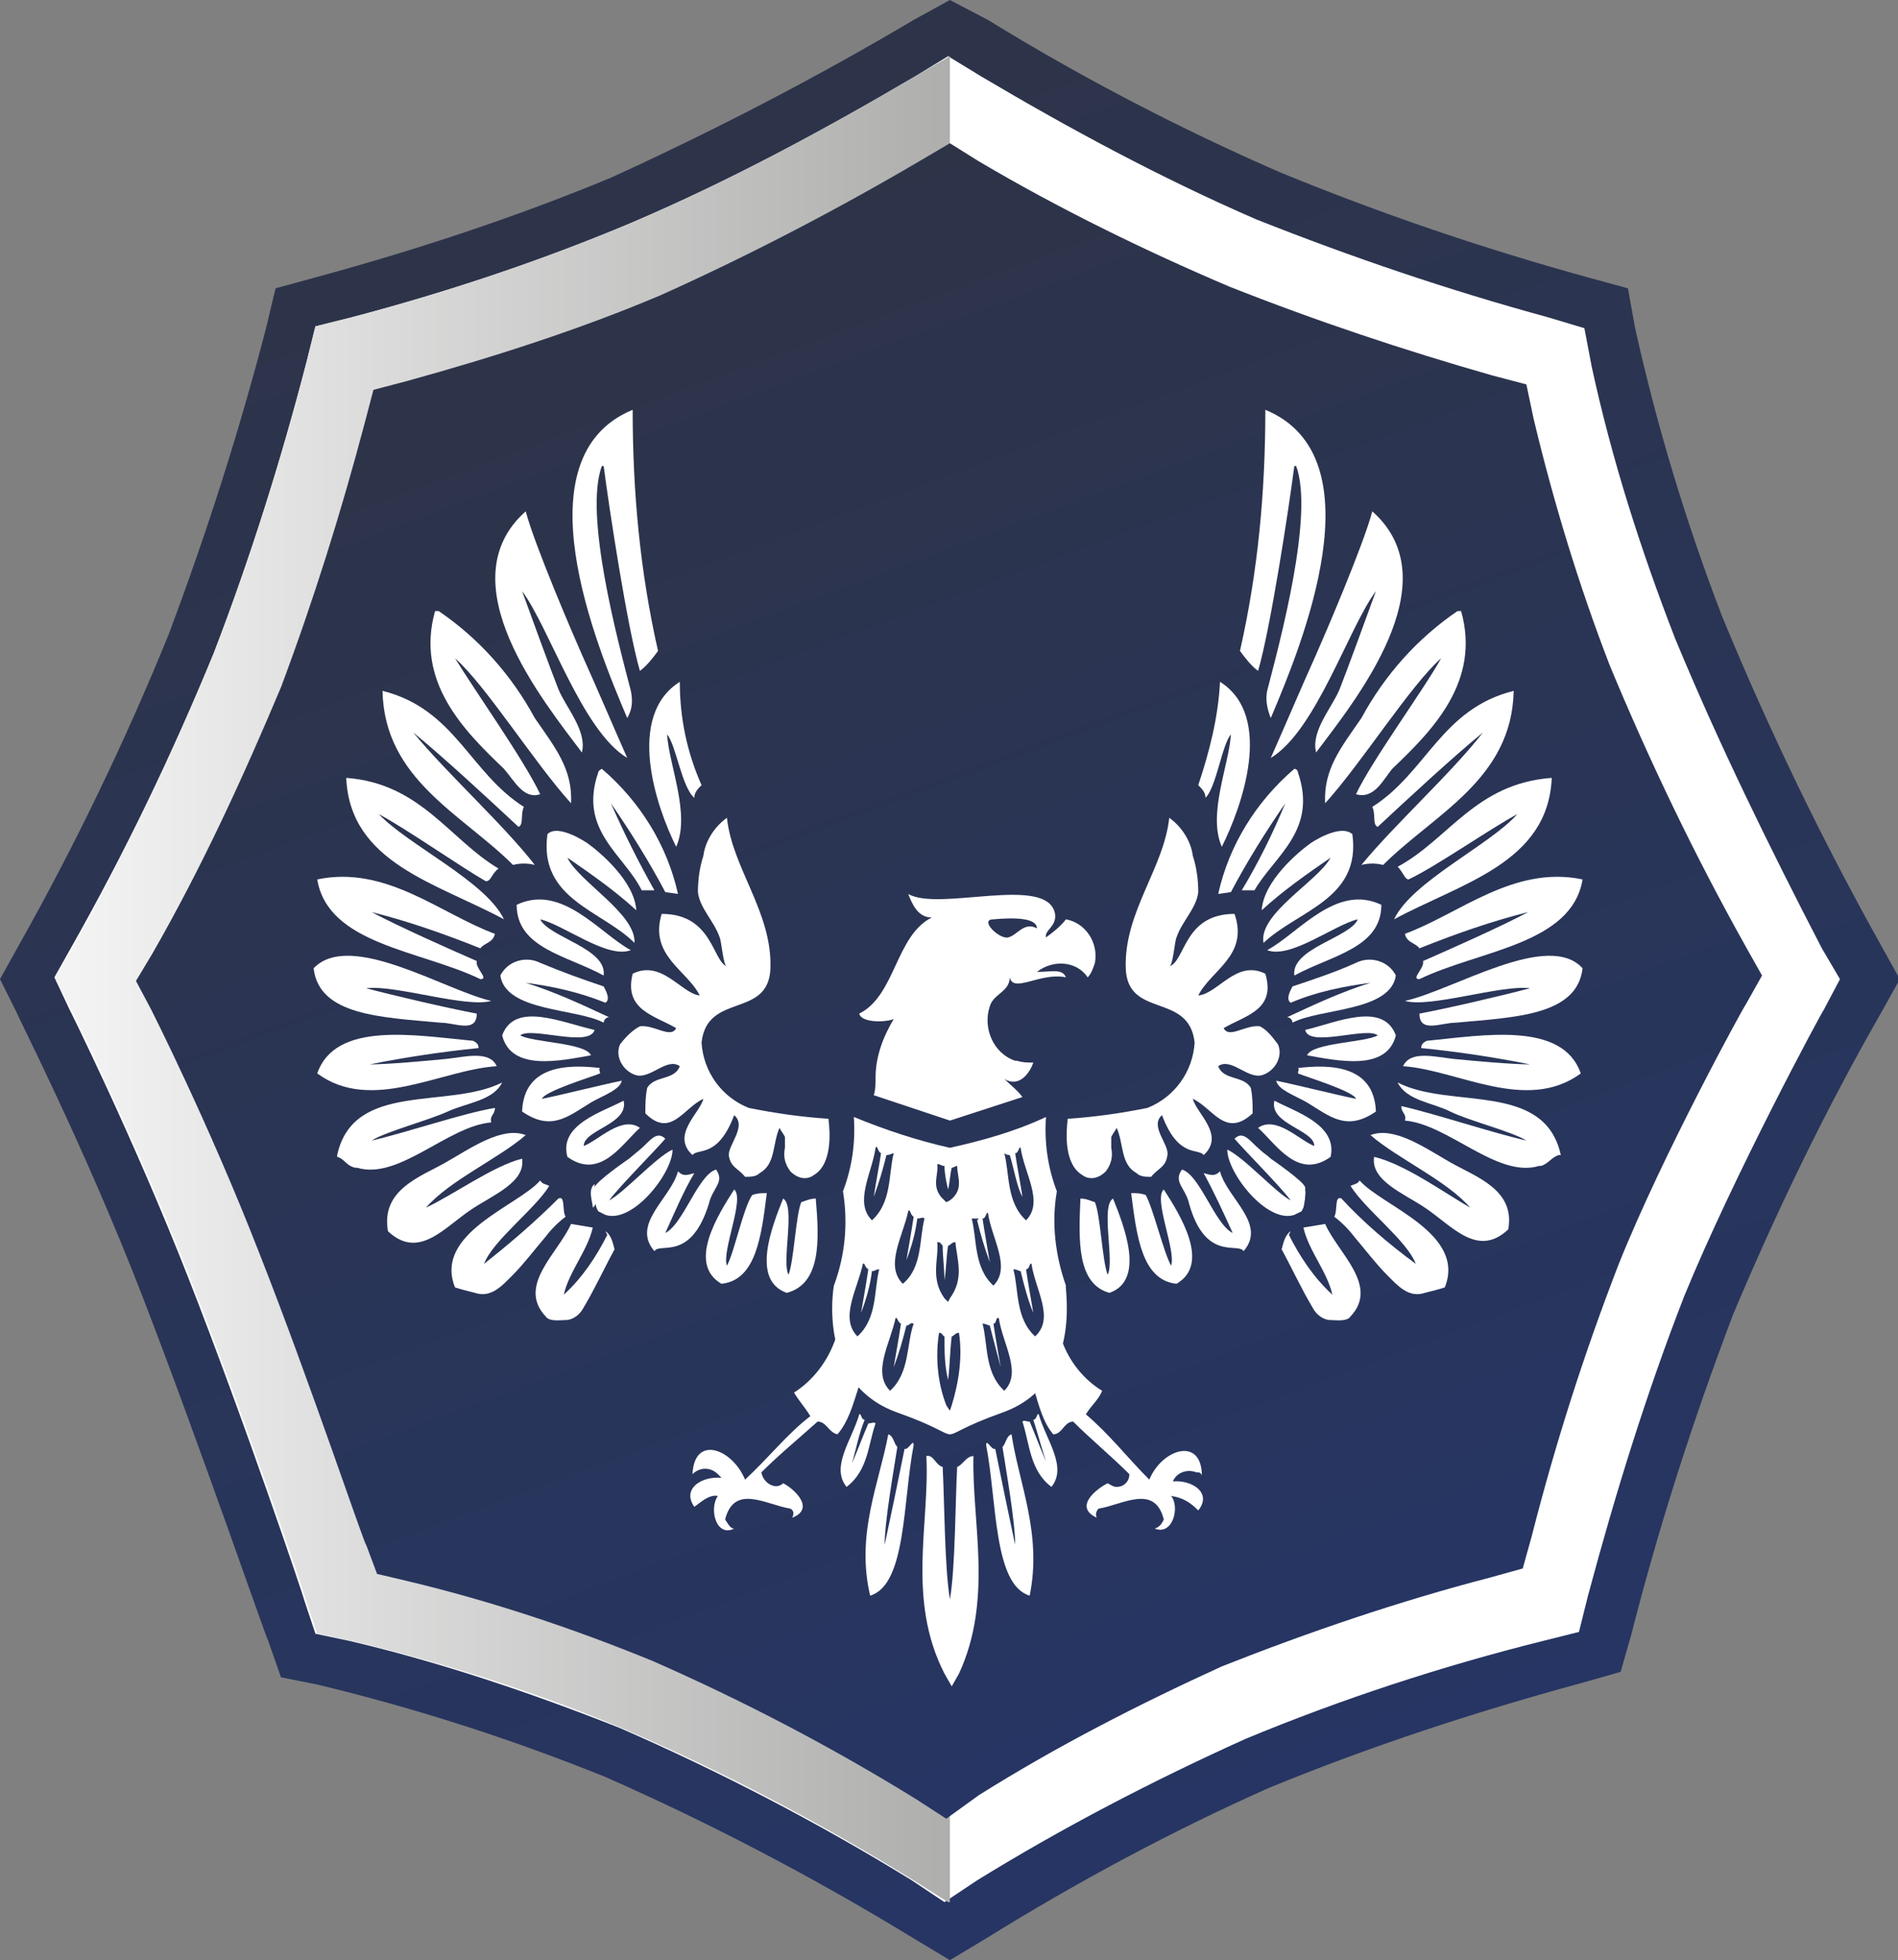 <?xml version="1.0" encoding="utf-8"?>
<svg version="1.1" id="Logo" xmlns="http://www.w3.org/2000/svg" xmlns:xlink="http://www.w3.org/1999/xlink" x="0px" y="0px"
	 viewBox="0 0 104.7 108.1" style="enable-background:new 0 0 104.7 108.1;" xml:space="preserve">
<rect x="0" y="0" width="104.7" height="108.1" fill="#808080" stroke="none"/>
<style type="text/css">
	.st0{clip-path:url(#SVGID_2_);}
	.st1{fill:url(#SVGID_3_);}
	.st2{fill:#FFFFFF;}
	.st3{clip-path:url(#SVGID_5_);}
	.st4{fill:url(#SVGID_6_);}
	.st5{clip-path:url(#SVGID_8_);}
	.st6{fill:url(#SVGID_9_);}
	.st7{fill-rule:evenodd;clip-rule:evenodd;fill:#FFFFFF;}
</style>
<title>Logo</title>
<g>
	<defs>
		<path id="SVGID_1_" d="M50.4,1.1c-5.4,3.2-11,6.1-16.7,8.7c-5.3,2.2-10.8,4-16.3,5.5l-2.2,0.6L14.7,18c-1.5,5.8-3.3,11.4-5.4,17
			C6.9,40.9,4.1,46.7,1,52.2L0,54l0.9,1.8c0,0.1,3.8,7.5,7,15.8s6.8,18.8,6.9,18.9l0.7,2l2,0.4c5.4,1.3,10.7,3,15.9,5.1
			c5.9,2.6,11.6,5.6,17,8.9l2,1.2l2-1.2c5-3.1,10.2-5.9,15.6-8.3c5.6-2.3,11.4-4.2,17.3-5.8l2.1-0.6l0.6-2.1
			c1.5-5.9,3.4-11.8,5.6-17.6c2.4-5.7,5.1-11.3,8.2-16.7l1-1.8l-1-1.8c-3.3-5.9-6.2-11.9-8.8-18.2c-2-5.2-3.6-10.5-4.8-15.9
			l-0.4-2.2l-2.2-0.6c-5.8-1.6-11.4-3.5-17-5.8c-5.5-2.4-10.9-5.2-16.1-8.4L52.4,0L50.4,1.1z"/>
	</defs>
	<clipPath id="SVGID_2_">
		<use xlink:href="#SVGID_1_"  style="overflow:visible;"/>
	</clipPath>
	<g class="st0">
		
			<linearGradient id="SVGID_3_" gradientUnits="userSpaceOnUse" x1="-802.017" y1="2628.541" x2="-800.407" y2="2628.541" gradientTransform="matrix(38.271 106.301 106.301 -38.271 -248715.031 185779.203)">
			<stop  offset="0" style="stop-color:#333"/>
			<stop  offset="1" style="stop-color:#263563"/>
		</linearGradient>
		<polygon class="st1" points="-34.4,12.4 92.7,-33.4 139.1,95.7 12,141.4 		"/>
	</g>
</g>
<path class="st2" d="M92.4,35.2c-1.9-4.9-3.5-9.9-4.6-15l-0.4-2.1l-2-0.6c-5.5-1.5-10.8-3.3-16.1-5.4C64,9.8,59,7.1,54.1,4.2
	l-1.8-1.1l-1.8,1.1c-5.1,3-10.3,5.8-15.7,8.1c-5,2.1-10.1,3.8-15.4,5.2l-2,0.5l-0.5,2c-1.4,5.4-3.1,10.8-5.1,16
	C9.5,41.6,6.9,47,3.9,52.3L3,53.9l0.8,1.7c0,0,3.5,7,6.6,14.9s6.4,17.7,6.4,17.8l0.6,1.8l1.9,0.4c5.1,1.2,10.1,2.9,14.9,4.8
	c5.5,2.4,10.9,5.2,16.1,8.4l1.8,1.2l1.8-1.2c4.7-2.9,9.7-5.5,14.8-7.8c5.3-2.2,10.8-4,16.4-5.4l2-0.5l0.5-2
	c1.5-5.6,3.2-11.1,5.3-16.5c2.7-6.6,7.6-15.7,7.7-15.8l0.9-1.7l-1-1.7C97.6,46.7,94.8,41,92.4,35.2"/>
<g>
	<defs>
		<path id="SVGID_4_" d="M50.5,4.2c-5.1,3-10.3,5.8-15.7,8.1c-5,2.1-10.1,3.8-15.4,5.2l-2,0.5l-0.5,2c-1.4,5.4-3.1,10.8-5.1,16
			C9.5,41.6,6.9,47,4,52.3L3,53.9l0.9,1.7c0,0,3.5,7,6.6,14.9s6.4,17.7,6.4,17.8l0.6,1.8l1.9,0.4c5.1,1.2,10.1,2.8,14.9,4.8
			c5.6,2.4,10.9,5.2,16.1,8.4l1.9,1.2h0.1V3.1l0,0L50.5,4.2z"/>
	</defs>
	<clipPath id="SVGID_5_">
		<use xlink:href="#SVGID_4_"  style="overflow:visible;"/>
	</clipPath>
	<g class="st3">
		
			<linearGradient id="SVGID_6_" gradientUnits="userSpaceOnUse" x1="-795.54" y1="2535.876" x2="-793.93" y2="2535.876" gradientTransform="matrix(30.7 0 0 -30.7 24427.514 77905.414)">
			<stop  offset="0" style="stop-color:#F3F3F3"/>
			<stop  offset="1" style="stop-color:#ACACAB"/>
		</linearGradient>
		<rect x="3.1" y="3.1" class="st4" width="49.3" height="101.9"/>
	</g>
</g>
<g>
	<defs>
		<path id="SVGID_7_" d="M50.7,8.9c-4.6,2.7-9.4,5.2-14.3,7.4c-4.5,1.9-9.2,3.4-13.9,4.7l-1.9,0.5l-0.5,1.9
			c-1.3,4.9-2.8,9.7-4.6,14.5c-2.1,5-4.4,10-7.1,14.7l-0.9,1.5l0.8,1.5c0,0,3.2,6.3,6,13.5c2.8,7.1,5.8,16.1,5.9,16.1l0.6,1.6
			l1.7,0.4c4.6,1.1,9.1,2.6,13.5,4.4c5,2.2,9.8,4.7,14.5,7.6l1.7,1.1L54,99c4.3-2.7,8.8-5,13.4-7.1c4.8-1.9,9.8-3.6,14.8-4.9
			l1.8-0.5l0.5-1.8c1.3-5.1,2.9-10.1,4.8-15c2.4-6,6.9-14.2,7-14.3l0.9-1.6l-0.9-1.6c-2.8-5-5.3-10.2-7.5-15.5
			c-1.7-4.4-3.1-9-4.2-13.6l-0.4-1.9l-1.9-0.5c-4.9-1.4-9.7-3-14.5-4.9c-4.7-2-9.4-4.3-13.8-6.9l-1.6-1L50.7,8.9z"/>
	</defs>
	<clipPath id="SVGID_8_">
		<use xlink:href="#SVGID_7_"  style="overflow:visible;"/>
	</clipPath>
	<g class="st5">
		
			<linearGradient id="SVGID_9_" gradientUnits="userSpaceOnUse" x1="-797.416" y1="2628.642" x2="-795.817" y2="2628.642" gradientTransform="matrix(32.692 90.804 90.804 -32.692 -212608.672 158293.016)">
			<stop  offset="0" style="stop-color:#333"/>
			<stop  offset="1" style="stop-color:#263563"/>
		</linearGradient>
		<polygon class="st6" points="-21.8,18.4 86.8,-20.6 126.5,89.6 17.9,128.7 		"/>
	</g>
</g>
<path class="st7" d="M33.3,25.7c0.3,2.3,1.3,8.9,2,11.3c0.4-0.3,0.7-0.7,1-1.1c-1-4.4-1.4-8.8-1.4-13.3c-6.3,2.6-2,13-0.3,17
	c0.3-0.5,0.3-1,0.2-1.5c-0.7-2.7-2.6-9.7-1.6-12.4"/>
<path class="st7" d="M29.8,43.8c-0.9-1.9-3.6-5.7-4.7-7.5c1.7,1.5,4.4,5.8,6.4,8c0.1-1.9-0.9-3.1-2-4.7c-1.3-2.4-3.1-4.4-5.3-5.9H24
	c-1.1,3.9,1.6,6.6,3.8,8.7C28.4,43.1,28.9,44.1,29.8,43.8"/>
<path class="st7" d="M37.5,37.6c-3,1.9-1.3,6.9-0.2,9.1c0.8-1.8-0.4-4.5-0.5-6.2c0.5,0.6,0.8,2.9,1.5,3.5c0-0.3,0.2-0.5,0.4-0.7
	C37.9,41.5,37.5,39.6,37.5,37.6"/>
<path class="st7" d="M22.8,40.4c1.6,1.3,4.3,3.8,5.8,5.2c0.3-0.1,0.1-0.7,0.3-1.1c-3-1.9-3.8-5.4-7.8-6.4c0.1,4.9,4.4,6.8,7.2,9.6
	c0.4-0.1,0.8-0.1,1.2,0C27.8,45.5,24.6,42.6,22.8,40.4"/>
<path class="st7" d="M19.1,42.9c0.2,4.7,5,5.8,8.7,7.8c-1-2.1-5.3-4.1-6.9-5.8c1.5,0.8,4.5,2.9,5.9,3.7c0.3,0,0.3-0.4,0.7-0.7
	C24.8,46.3,23.2,43.2,19.1,42.9"/>
<path class="st7" d="M28.5,49.9c0,2.4,2.8,2.8,4.8,3.9c0.2-1.5-3-2.1-3.5-3.1c1.3,0.3,3.7,2.2,5,1.7C33.1,51.5,31,48.7,28.5,49.9"/>
<path class="st7" d="M17.5,48.5c0.6,3.6,5.7,3.9,9,5.5c0.5,0-0.3-0.6-0.2-1c-1.6-0.7-4.3-1.9-5.8-2.7c2,0.5,4,1.2,6,2
	c0.2-0.3,0.7-0.3,0.8-0.8C24.3,50.4,21.3,47.7,17.5,48.5"/>
<path class="st7" d="M29.8,53.1c-0.8-0.4-1.8-0.1-2.2,0.7l0,0c0.3,2,4.2,1.8,5.7,2.6c0-0.1,0.1-0.3,0.3-0.3c-1.5-0.7-3-1.4-4.6-1.9
	c1.5,0.2,2.9,0.5,4.4,1.1c0.3-0.2,0-0.7-0.1-0.9C32.1,54,31,53.6,29.8,53.1"/>
<path class="st7" d="M17.3,53.4c0.3,2.6,3.7,2.7,7,3c0.8,0,2,0.6,2-0.5c-1.6-0.3-4.6-1-6.1-1.4c1.6-0.2,5.5,1.1,6.9,0.7
	C24.5,54.6,19.3,51.3,17.3,53.4"/>
<path class="st7" d="M27.7,57.1c0.5,2,3.2,1.4,4.9,1.1c-0.3-0.7-3.2-0.7-3.9-1.1c0.6-0.5,3.8,0.7,4.1-0.3
	C31,56.4,28.4,55.2,27.7,57.1"/>
<path class="st7" d="M17.5,59.2c3,2.2,6.8-0.2,9.9-0.4c-0.4-0.9-1.8-0.5-2.8-0.4s-3.2,0.3-4.2,0.3c2-0.4,4-0.7,6-0.9
	c0-0.2-0.1-0.3-0.3-0.4C22.9,57.1,18.5,56.3,17.5,59.2"/>
<path class="st7" d="M28.8,61.3c1.6,1.1,2.5,0.3,3.8-0.5c0.7-0.4,1.6-0.7,1.7-1.2c-1,0.2-3.4,0.8-4.4,1c0.1-0.4,2.7-1.2,3.2-1.4
	c0-0.2-0.1-0.2,0-0.3C31.4,58.7,28.9,58.7,28.8,61.3"/>
<path class="st7" d="M23.5,66.6c1.3-1.5,4-2.7,5.5-4c-1.3-0.5-3,0.7-4.4,1.5c-1.4,0.8-3.6,1.5-3.2,3.8c1.7,1.6,3.1-0.2,4.6-1.2
	c1.2-0.8,3-1.5,2.8-2.8C27.2,64.3,25,65.9,23.5,66.6"/>
<path class="st7" d="M42.3,65.8c-0.3,0-0.5,0-0.8,0.1c-0.5,0.7-1,3.2-1.4,3.9c-0.3-0.8,1-3.7,0.4-4.2c-0.9,1.4-2.6,4.1-0.7,5.2
	C41.7,70.6,42,68.2,42.3,65.8"/>
<path class="st7" d="M45,66.1c-0.3,0-0.5,0.1-0.8,0.2c-0.3,0.7-0.4,3.2-0.7,4c-0.4-0.7,0.4-3.8-0.3-4.2c-0.6,1.5-1.8,4.5,0.2,5.2
	C45.3,70.8,45.2,68.4,45,66.1"/>
<path class="st7" d="M26.7,69.7c0.5-1.3,2.8-3,3.6-4.3c-0.2-0.1-0.4-0.1-0.5-0.3c-1.2,1.4-5.9,2.9-4.7,5.9c0.3,0.1,0.7,0.2,1.1,0.3
	c0.9,0.3,1.5-0.4,2.1-1s1.2-1.4,1.8-2.1c0.3-0.4,0.7-0.8,1.1-1.1c-0.2-0.3,0-1.2-0.4-1C29.5,67.4,28.1,68.6,26.7,69.7"/>
<path class="st7" d="M32.8,65.3c-0.4,0.3-0.1,1-0.1,1.3C33.1,66.3,32.8,65.7,32.8,65.3"/>
<path class="st7" d="M33.5,68.1c-0.6,1.2-1.4,2.4-2.4,3.3c0.3-1.3,1.3-2.4,1.6-3.7l-1.2-0.2c-0.7,1.6-3,3.4-1.4,5.1
	c0.2,0.3,0.8,0.2,1.1,0.2c0.4,0,0.8-0.3,1-0.7c0.6-1,1.1-2.1,1.7-3.2c-0.1-0.4-0.2-0.8-0.5-1"/>
<path class="st7" d="M29,28.2c-4.4,3.9,1,10.5,3.1,13.3c0.3-1.2-0.9-2.5-1.3-3.5s-1.6-4.3-2-5.4c1.5,2,3.3,7.7,5.8,9.2
	c-0.8-1.8-1.6-3.7-2.5-5.7C31.7,35.2,29.5,30.1,29,28.2"/>
<path class="st7" d="M31.3,47.3c1.3,0.9,2.6,1.8,3.8,2.9c-0.1-1.6-2-3.2-2.7-3.7c0,0-1.6-1.1-2.2-0.5c-0.5,3.6,3,4.2,4.8,6
	C35.1,50.4,31.9,48.6,31.3,47.3"/>
<path class="st7" d="M31.3,63.8c1.8,1.3,3-0.7,4-1.6c-1-0.7-2.3,0.7-3.1,1c0-0.9,2.5-1.2,2.2-2.5C33.3,61.3,30.8,62,31.3,63.8"/>
<path class="st7" d="M39.1,66.4c0.2-0.9,0.9-1.2,0.4-1.9c-1,0.3-1.8,3-2.8,3.5c0.5-1.1,1-2.3,1.6-3.3c-0.4,0.1-0.6,0.2-0.9-0.1
	c-0.4,1.5-2.6,2.9-1.3,4.4C36.4,68.5,38.1,69.6,39.1,66.4"/>
<path class="st7" d="M18.6,63.7c0.9-4.1,6.1-2.5,9.1-4c-0.5,1-1.9,1.1-3,1.6s-3.4,1.1-4.2,1.6c1.8-0.4,5-1.5,6.8-1.8
	c0,0.4-0.3,0.4-0.2,0.8c-2.4,0.2-5.1,3.2-7.4,2.5h-0.1c-0.5-0.1-0.6-0.5-1-0.6"/>
<path class="st7" d="M34.7,63.9l0.6-0.5c0.5-0.4,0.9-1.1,1.4-0.6c-0.6,0.7-2.5,2.6-3.1,3.4c0.8-0.4,2.6-2.4,3.5-2.8
	c0,1.3-2.2,4.1-3.7,3.6l0,0L33,66.8l-0.1-0.2c-0.1-0.4-0.1-0.7-0.1-1.1C32.8,65.2,34.7,63.9,34.7,63.9"/>
<path class="st7" d="M33,42.6c0-0.1,0.2-0.2,0.2-0.2c2.1,1.8,3.6,4.2,4.2,6.9l-0.7-0.1c-0.9-1.7-1.9-3.3-3-4.9
	c0.7,1.6,1.5,3.2,2.4,4.8h-0.7C34.4,47.1,31.9,45.8,33,42.6"/>
<path class="st7" d="M35.3,56.6c0.8-0.1,1.7,0.7,2,0.1c-1.2-0.7-2.9-1-2.4-3c1.6-0.8,2.7,1.1,3.7,1.2c-0.7-1.4-2.8-2.2-2.1-4.5
	c2.8,0,2.8,2.6,3.6,2.9c-0.2,0-0.3-1.4-0.4-1.6c-0.3-0.9-1.1-1.6-1.2-2.5c0-0.7,0.1-1.4,0.3-2c0.1-0.8,0.6-1.6,1.3-2.1
	c0.3,2.8,2.5,5.2,2.4,8.3c-0.1,2.8-3.5,1.3-3.8,4.1c0.1,1.6,1.1,3,2.6,3.6c1.5,0.3,2.9,0.5,4.4,0.6c0.1,0.8,0.2,2.5-0.8,3.1
	c-0.4,0.3-0.9,0.2-1.3-0.2c-0.3-0.4-0.4-0.8-0.3-1.3c0-0.2,0-0.4,0-0.6c-0.1-0.2-0.2-0.3-0.3-0.5c-0.4,0.9-0.2,2-1.1,2.5
	c-0.2,0.2-0.5,0.2-0.8,0.2c-0.4-0.5-0.8-0.5-0.9-1.2c0-0.6,1-1.6,0.3-2.2c-0.9,2.4-2,1.8-2.3,2.2c-1.2-1.1,0.4-2.3,0.6-3.1
	c-1.1,0.5-1.8,2.2-3.2,0.8c0-0.5,0-0.9,0.1-1.4c0.4-0.7,1.5-0.4,1.8-1.2c-0.7-0.5-1.6,0.7-2.4,0.5c-0.7-0.2-1.2-1-0.9-1.7
	C34.5,57.2,34.9,56.8,35.3,56.6"/>
<path class="st7" d="M71.4,25.7c-0.3,2.3-1.3,8.9-2,11.3c-0.4-0.3-0.7-0.7-1-1.1c1-4.4,1.4-8.8,1.4-13.3c6.3,2.6,2,13,0.3,17
	c-0.2-0.5-0.3-1-0.2-1.5c0.7-2.7,2.6-9.7,1.6-12.4"/>
<path class="st7" d="M74.8,43.8c0.9-1.9,3.7-5.7,4.7-7.5c-1.7,1.5-4.4,5.8-6.4,8c-0.1-1.9,0.9-3.1,2-4.7c1.3-2.4,3.1-4.4,5.3-5.9
	h0.2c1.1,3.9-1.6,6.6-3.8,8.7C76.3,43,75.8,44.1,74.8,43.8"/>
<path class="st7" d="M67.3,37.6c3,1.9,1.2,6.9,0.1,9.1c-0.8-1.8,0.4-4.5,0.5-6.2c-0.5,0.6-0.8,2.9-1.4,3.5c0-0.3-0.2-0.5-0.4-0.7
	C66.7,41.5,67.2,39.6,67.3,37.6"/>
<path class="st7" d="M81.8,40.4c-1.6,1.3-4.3,3.8-5.8,5.2c-0.3-0.1-0.1-0.7-0.3-1.1c3-1.9,3.8-5.4,7.8-6.4c-0.1,4.9-4.4,6.8-7.2,9.6
	c-0.4-0.1-0.8-0.1-1.2,0C76.9,45.5,80.1,42.6,81.8,40.4"/>
<path class="st7" d="M85.6,42.9c-0.2,4.7-5,5.8-8.7,7.8c1-2.1,5.3-4.1,6.8-5.8c-1.5,0.8-4.5,2.9-6,3.6c-0.2,0-0.3-0.4-0.6-0.7
	C79.9,46.3,81.4,43.2,85.6,42.9"/>
<path class="st7" d="M76.2,49.9c0,2.4-2.8,2.8-4.8,3.9c-0.2-1.5,3.1-2.1,3.5-3.1c-1.3,0.3-3.7,2.2-5,1.7
	C71.6,51.5,73.7,48.7,76.2,49.9"/>
<path class="st7" d="M87.3,48.5c-0.6,3.6-5.7,3.9-9,5.5c-0.5,0,0.3-0.6,0.2-1c1.6-0.7,4.3-1.9,5.8-2.7c-2,0.5-4,1.2-6,2
	c-0.2-0.3-0.7-0.3-0.8-0.8C80.5,50.4,83.5,47.7,87.3,48.5"/>
<path class="st7" d="M46.7,82c-0.9-1.1,0.3-2.6,0.7-4c0.1-0.1,0.1,0.3,0.3,0.3C47.4,79,47.2,80,47,80.7c0.3-0.7,0.6-1.5,0.9-2.2
	c0.2,0,0.3-0.1,0.4,0C47.9,79.6,47.9,81.1,46.7,82"/>
<path class="st7" d="M48,88c2-0.6,1.8-5.2,2.4-8.3c0-0.4-0.3,0.3-0.5,0.2c-0.3,1.5-0.8,3.9-1.1,5.3c0-1.3,0.5-4.1,0.7-5.4
	c-0.2-0.2-0.2-0.6-0.5-0.7C48.5,81.8,47.2,84.6,48,88"/>
<path class="st7" d="M58,82c0.9-1.1-0.3-2.6-0.7-4c-0.1-0.1-0.1,0.3-0.3,0.3c0.2,0.6,0.5,1.7,0.7,2.3c-0.3-0.7-0.6-1.5-0.9-2.2
	c-0.2,0-0.3-0.1-0.4,0C56.8,79.6,56.8,81.1,58,82"/>
<path class="st7" d="M56.8,88c-2-0.6-1.8-5.2-2.4-8.3c0-0.4,0.3,0.3,0.5,0.2c0.3,1.5,0.8,3.9,1.1,5.3c0-1.3-0.5-4.1-0.7-5.4
	c0.2-0.2,0.2-0.6,0.5-0.7C56.2,81.8,57.5,84.6,56.8,88"/>
<path class="st7" d="M74.8,53.1c0.8-0.4,1.8-0.1,2.2,0.7l0,0c-0.3,2-4.2,1.8-5.7,2.6c0-0.1-0.1-0.3-0.3-0.3c1.5-0.7,3-1.4,4.6-1.9
	c-1.5,0.2-3,0.5-4.4,1.1c-0.3-0.2,0-0.7,0.1-0.9C72.5,54,73.7,53.6,74.8,53.1"/>
<path class="st7" d="M87.3,53.4c-0.3,2.6-3.7,2.7-7,3c-0.8,0-2,0.6-2-0.5c1.6-0.3,4.6-1,6.1-1.4c-1.6-0.2-5.5,1.1-6.9,0.7
	C80.2,54.6,85.4,51.3,87.3,53.4"/>
<path class="st7" d="M77,57.1c-0.5,2-3.2,1.4-4.9,1.1c0.3-0.7,3.2-0.7,3.9-1.1c-0.6-0.5-3.8,0.7-4-0.3C73.7,56.4,76.3,55.2,77,57.1"
	/>
<path class="st7" d="M87.2,59.2c-3,2.2-6.8-0.2-9.8-0.4c0.4-0.9,1.8-0.5,2.8-0.4s3.2,0.3,4.2,0.3c-2-0.4-4-0.7-6-0.9
	c0-0.2,0.1-0.3,0.3-0.4C81.8,57.1,86.2,56.3,87.2,59.2"/>
<path class="st7" d="M75.9,61.3c-1.6,1.1-2.5,0.3-3.8-0.5c-0.7-0.4-1.6-0.7-1.7-1.2c1,0.2,3.4,0.8,4.4,1c-0.1-0.4-2.7-1.2-3.2-1.4
	c0-0.2,0.1-0.2,0-0.3C73.3,58.7,75.8,58.7,75.9,61.3"/>
<path class="st7" d="M81.1,66.6c-1.3-1.5-4-2.7-5.5-4c1.3-0.5,3,0.7,4.4,1.5c1.4,0.8,3.6,1.5,3.2,3.7c-1.7,1.6-3.1-0.2-4.6-1.2
	c-1.2-0.8-3-1.5-2.8-2.8C77.5,64.2,79.7,65.8,81.1,66.6"/>
<path class="st7" d="M62.4,65.8c0.3,0,0.5,0,0.8,0.1c0.4,0.7,1,3.2,1.4,3.9c0.3-0.8-1-3.7-0.4-4.2c0.9,1.4,2.6,4.1,0.7,5.2
	C63,70.6,62.7,68.2,62.4,65.8"/>
<path class="st7" d="M59.6,66.1c0.3,0,0.5,0.1,0.8,0.2c0.3,0.7,0.4,3.2,0.7,4c0.4-0.7-0.4-3.8,0.3-4.2c0.6,1.5,1.8,4.5-0.2,5.2
	C59.4,70.8,59.5,68.4,59.6,66.1"/>
<path class="st7" d="M78.1,69.7c-0.5-1.3-2.8-3-3.6-4.3c0.2-0.1,0.4-0.1,0.5-0.3c1.2,1.4,5.9,2.9,4.7,5.9c-0.3,0.1-0.7,0.2-1.1,0.3
	c-0.9,0.3-1.5-0.4-2.1-1s-1.2-1.4-1.8-2.1c-0.3-0.4-0.7-0.8-1.1-1.1c0.2-0.3,0-1.2,0.4-1C75.2,67.4,76.6,68.6,78.1,69.7"/>
<path class="st7" d="M71.8,65.3c0.4,0.3,0.1,1,0.1,1.3C71.5,66.3,71.9,65.7,71.8,65.3"/>
<path class="st7" d="M71.1,68.1c0.6,1.2,1.4,2.4,2.4,3.3c-0.3-1.3-1.3-2.4-1.6-3.7l1.2-0.2c0.7,1.6,3,3.4,1.4,5.1
	c-0.2,0.3-0.8,0.2-1.1,0.2c-0.4,0-0.8-0.3-1-0.7c-0.6-1-1.1-2.1-1.7-3.2c0.1-0.4,0.2-0.8,0.5-1"/>
<path class="st7" d="M75.7,28.2c4.4,3.9-1,10.5-3.1,13.3c-0.3-1.2,0.9-2.5,1.3-3.5s1.6-4.3,2-5.4c-1.5,2-3.3,7.7-5.8,9.2
	c0.8-1.8,1.6-3.7,2.5-5.7C73,35.2,75.2,30.1,75.7,28.2"/>
<path class="st7" d="M73.4,47.3c-1.3,0.9-2.6,1.8-3.8,2.9c0.1-1.6,2-3.2,2.7-3.7c0,0,1.6-1.1,2.3-0.5c0.5,3.6-3,4.2-4.9,6
	C69.4,50.4,72.7,48.6,73.4,47.3"/>
<path class="st7" d="M73.4,63.8c-1.8,1.3-3-0.7-4-1.6c1-0.7,2.3,0.7,3.1,1c0-0.9-2.5-1.2-2.2-2.5C71.4,61.3,73.8,62,73.4,63.8"/>
<path class="st7" d="M65.6,66.4c-0.2-0.9-0.9-1.2-0.4-1.9c1,0.3,1.8,3,2.8,3.5c-0.5-1.1-1-2.2-1.6-3.3c0.4,0.1,0.6,0.2,0.9-0.1
	c0.4,1.5,2.6,2.9,1.3,4.4C68.3,68.5,66.5,69.6,65.6,66.4"/>
<path class="st7" d="M86.1,63.7c-0.9-4.1-6.1-2.5-9-4c0.5,1,1.9,1.1,2.9,1.6s3.4,1.1,4.2,1.6c-1.8-0.4-5.1-1.5-6.9-1.9
	c0,0.4,0.3,0.4,0.2,0.8c2.4,0.2,5.1,3.2,7.4,2.5h0.1c0.4-0.1,0.6-0.5,1-0.6"/>
<path class="st7" d="M70.1,63.9c-0.2-0.2-0.4-0.3-0.6-0.5c-0.5-0.4-0.9-1.1-1.4-0.6c0.6,0.7,2.5,2.6,3.1,3.4
	c-0.8-0.4-2.6-2.4-3.5-2.8c0,1.3,2.2,4.1,3.7,3.6l0,0l0.4-0.2l0.1-0.2c0.1-0.4,0.1-0.7,0.1-1.1C72,65.2,70.1,63.9,70.1,63.9"/>
<path class="st7" d="M71.6,42.6c0-0.1-0.1-0.2-0.2-0.2c-2.1,1.8-3.6,4.2-4.2,6.9l0.7-0.1c0.9-1.7,1.9-3.3,3-4.9
	c-0.7,1.7-1.5,3.3-2.4,4.8h0.7C70.3,47.2,72.7,45.8,71.6,42.6"/>
<path class="st7" d="M69.5,56.6c-0.8-0.1-1.7,0.7-2,0.1c1.2-0.7,2.9-1,2.3-3c-1.6-0.8-2.6,1.1-3.7,1.2c0.7-1.4,2.8-2.2,2-4.5
	c-2.8,0-2.7,2.6-3.6,2.9c0.2,0,0.3-1.4,0.4-1.6c0.3-0.9,1.1-1.6,1.2-2.5c0-0.7-0.1-1.4-0.3-2c-0.1-0.8-0.6-1.6-1.3-2.1
	c-0.3,2.8-2.5,5.2-2.4,8.3c0.1,2.8,3.5,1.3,3.8,4.1c-0.1,1.6-1.1,3-2.6,3.6c-1.5,0.3-2.9,0.5-4.4,0.6c-0.1,0.8-0.2,2.5,0.8,3.1
	c0.4,0.3,0.9,0.2,1.3-0.2c0.3-0.4,0.4-0.8,0.3-1.3c0-0.2,0-0.4,0-0.6c0.1-0.2,0.2-0.3,0.3-0.5c0.4,0.9,0.2,2,1.1,2.5
	c0.2,0.2,0.5,0.2,0.8,0.2c0.4-0.5,0.8-0.5,0.9-1.2c0.1-0.6-1-1.6-0.3-2.2c0.9,2.4,2,1.8,2.3,2.2c1.2-1.1-0.4-2.3-0.6-3.1
	c1.1,0.5,1.8,2.2,3.3,0.8c0-0.5,0-0.9-0.1-1.4c-0.4-0.7-1.5-0.4-1.8-1.2c0.7-0.5,1.6,0.7,2.4,0.5c0.7-0.2,1.2-1,0.9-1.7
	C70.2,57.2,69.9,56.8,69.5,56.6"/>
<path class="st7" d="M53.7,80.3c-0.4,0-0.6,0.5-0.9,0.6c-0.1,1.8-0.1,5.6-0.4,7.3l0,0c-0.3-1.8-0.3-5.5-0.4-7.3
	c-0.4-0.1-0.5-0.7-0.9-0.6c0.2,3.7-1.1,7.9,1,12l0.4,0.7l0,0l0.4-0.7l0,0C54.8,88.2,53.6,83.9,53.7,80.3"/>
<path class="st7" d="M57.2,53.6c0.8,0,1.4-0.2,1.6,0.3c-1.4-0.3-2.9,0.9-3.1,0c0,0.8-0.9,0.9-1.1,1.6c-0.4,1.2,0.2,2.6,1.4,3
	c0,0,0,0,0.1,0c0.3,0.1,0.6,0.1,0.9,0.1c-0.2,0.6-0.8,1.4-1.6,0.9c0.3,0.3,0.7,0.6,1,1l-4,1.3l-4.2-1.4c0.1-0.3,0.1-0.7,0.1-1
	c0-1.1,0.4-2.2,1-3.2c-0.5,0.2-1.8,0.2-1.9-0.3c2-1,2-4.3,4-5.3c-0.8,0-1.1-0.8-1.3-1.3c1.7,1,7.7-1.1,8.1,1.1
	c0.1,0.7-0.6,0.9-0.5,1.3c0.4-0.3,0.8-0.6,1.1-1c1.1,0.2,1.8,1.3,1.6,2.4c-0.1,0.3-0.2,0.6-0.4,0.8C59.4,53,58.1,52.9,57.2,53.6
	 M54.8,50.7c-0.8,0,0.3,1.1,0.8,1s0.9-0.9,1.6-0.5C57.2,50.6,55.9,50.6,54.8,50.7"/>
<path class="st7" d="M58.8,70.9c-0.6-1.7-0.8-3.5-0.5-5.2c-0.5-1.3-0.7-2.7-0.6-4.1c-1.7,0.8-3.5,1.3-5.3,1.7
	c-1.8-0.4-3.6-1-5.3-1.7c0.1,1.4-0.1,2.8-0.6,4.1c0.3,1.8,0.1,3.6-0.5,5.2c0,0-1,5.4,3.5,7s1.3,1.6,5.8,0S58.7,70.9,58.8,70.9
	 M55.7,63.7c0.2,0.6,0.4,1.8,0.7,2.3c-0.1-0.7-0.3-1.7-0.4-2.4c0.2,0,0.2-0.4,0.3-0.3c0.2,1.4,1.3,3,0.3,4c-1.1-1-0.9-2.6-1.2-3.7
	C55.4,63.6,55.5,63.7,55.7,63.7 M48.3,63.3c0.1-0.2,0.1,0.2,0.3,0.3c-0.1,0.7-0.3,1.7-0.4,2.4c0.3-0.8,0.5-1.5,0.7-2.3
	c0.2,0,0.3-0.1,0.4-0.1c-0.3,1.2-0.1,2.7-1.2,3.7C47.1,66.3,48.1,64.7,48.3,63.3 M47.3,73.7c-1-1,0-2.6,0.3-4
	c0.1-0.1,0.1,0.2,0.3,0.3c-0.1,0.7-0.3,1.8-0.4,2.4c0.3-0.8,0.5-1.5,0.6-2.3c0.2,0,0.2-0.1,0.4-0.1C48.2,71.2,48.4,72.7,47.3,73.7
	 M49.1,76.7c-1-1,0-2.6,0.3-4c0.1-0.1,0.1,0.2,0.3,0.3c-0.1,0.7-0.3,1.8-0.4,2.4c0.3-0.8,0.5-1.5,0.7-2.3c0.2,0,0.2-0.2,0.4-0.1
	C50,74.1,50.2,75.7,49.1,76.7 M49.8,70.8c-1-1,0-2.6,0.3-4c0.1-0.2,0.1,0.2,0.3,0.3c-0.1,0.7-0.3,1.8-0.4,2.4
	c0.3-0.8,0.5-1.5,0.6-2.3c0.2,0,0.3-0.1,0.4,0C50.7,68.3,50.9,69.9,49.8,70.8 M52.5,77.5L52.5,77.5l-0.1,0.3l0,0l-0.2-0.3
	c-0.5-1.3-0.6-2.7-0.4-4c0.2,0,0.2,0.2,0.3,0.2c0,0.8,0,1.6,0.2,2.4l0,0c0.1-0.8,0.1-1.6,0.2-2.4c0.1,0,0.2-0.2,0.4-0.2
	C53.1,74.8,52.9,76.2,52.5,77.5 M52.4,71.6L52.4,71.6l-0.1,0.2l0,0l-0.2-0.2c-0.8-1.1-0.3-2.2-0.4-3.1c0.2,0,0.2,0.1,0.3,0.2
	c0,0.6,0.1,1.3,0.1,1.9l0,0c0.1-0.6,0.1-1.3,0.2-1.9c0.1,0,0.2-0.2,0.4-0.2C52.8,69.5,53.2,70.5,52.4,71.6 M52.4,66.2L52.4,66.2
	l-0.2,0.1l0,0l-0.1-0.1c-0.8-0.7-0.3-1.4-0.4-2c0.2,0,0.2,0.1,0.4,0.1c0,0.4,0.1,0.9,0.2,1.3l0,0c0.1-0.4,0.1-0.8,0.2-1.2
	c0.1,0,0.2-0.1,0.3-0.1C52.8,64.9,53.2,65.6,52.4,66.2 M53.9,67.3c0.2,0.8,0.4,1.5,0.7,2.3c-0.1-0.6-0.3-1.7-0.4-2.4
	c0.2,0,0.2-0.4,0.3-0.3c0.2,1.4,1.3,3,0.3,4c-1.1-1-0.9-2.6-1.2-3.7h0.4 M55.4,76.7c-1.1-1-0.9-2.6-1.2-3.7c0.2,0,0.3,0.1,0.4,0.1
	c0.2,0.8,0.4,1.5,0.6,2.3c-0.1-0.6-0.3-1.7-0.4-2.4c0.2,0,0.1-0.4,0.3-0.3C55.3,74.1,56.4,75.7,55.4,76.7 M57.1,73.7
	c-1.1-1-0.9-2.6-1.2-3.7c0.2,0,0.3,0.1,0.4,0.1c0.2,0.8,0.4,1.6,0.7,2.3c-0.1-0.6-0.3-1.7-0.4-2.4c0.2,0,0.2-0.4,0.3-0.3
	C57.1,71.1,58.2,72.7,57.1,73.7"/>
<path class="st7" d="M66.1,83.3c0.8-1-0.4-1.7-1.4-1.6c0.2-0.5,0.8-0.7,1.3-0.5c0,0,0,0,0.1,0c0.1,0,0.2,0.1,0.2,0.2
	c0-2.2-2.2-1.5-2.9,0.2c-1.2-1.2-2.2-2.5-3.5-3.6c0.3-0.5,0.7-0.8,0.9-1.3c-1-0.6-1.8-1.6-2.2-2.7l-0.3,0.8L56.1,74l-0.3,0.3
	c1.4,1.3,1.2,3.5,2.3,4.8c0.5,0,0.6-0.7,1.1-0.7c1,1,2.1,1.9,3.1,2.9c0,0.4-0.3,0.7-0.7,0.7c-0.2,0-0.3-0.1-0.5-0.2
	c-0.6,0.3-1.9,1.3-0.6,1.9c-0.1-0.2,0-0.4,0.1-0.5c1.3-0.2,3.1-1.4,3.6,0.6c-0.1,0.2-0.2,0.4-0.5,0.5c1,0.4,1.4-1.2,0.9-1.8
	C65.3,82.6,65.7,82.9,66.1,83.3"/>
<path class="st7" d="M46.5,75.1l-0.4-1.3c-0.4,1.2-1.2,2.3-2.3,3c0.3,0.5,0.6,0.8,0.9,1.3c-1.3,1-2.3,2.3-3.6,3.5
	c-0.7-1.7-2.8-2.5-2.9-0.3c0.4-0.4,1-0.4,1.4,0c0,0,0,0,0,0c0.1,0.1,0.1,0.1,0.2,0.2c-1.1-0.1-2.2,0.6-1.5,1.6
	c0.3-0.2,0.8-0.7,1.3-0.6c-0.5,0.7-0.1,2.3,0.9,1.8c-0.2,0-0.3-0.2-0.5-0.5c0.5-2,2.3-0.8,3.6-0.6c0.2,0.1,0.2,0.3,0.1,0.5
	c1.3-0.5,0.1-1.6-0.5-1.9c-0.4,0.4-1.1,0-1.2-0.6c1-1,2.1-1.9,3.1-2.8c0.5,0,0.6,0.6,1.1,0.7c1.2-1.4,1-3.7,2.5-4.8l-0.1-0.1
	L46.5,75.1z"/>
</svg>